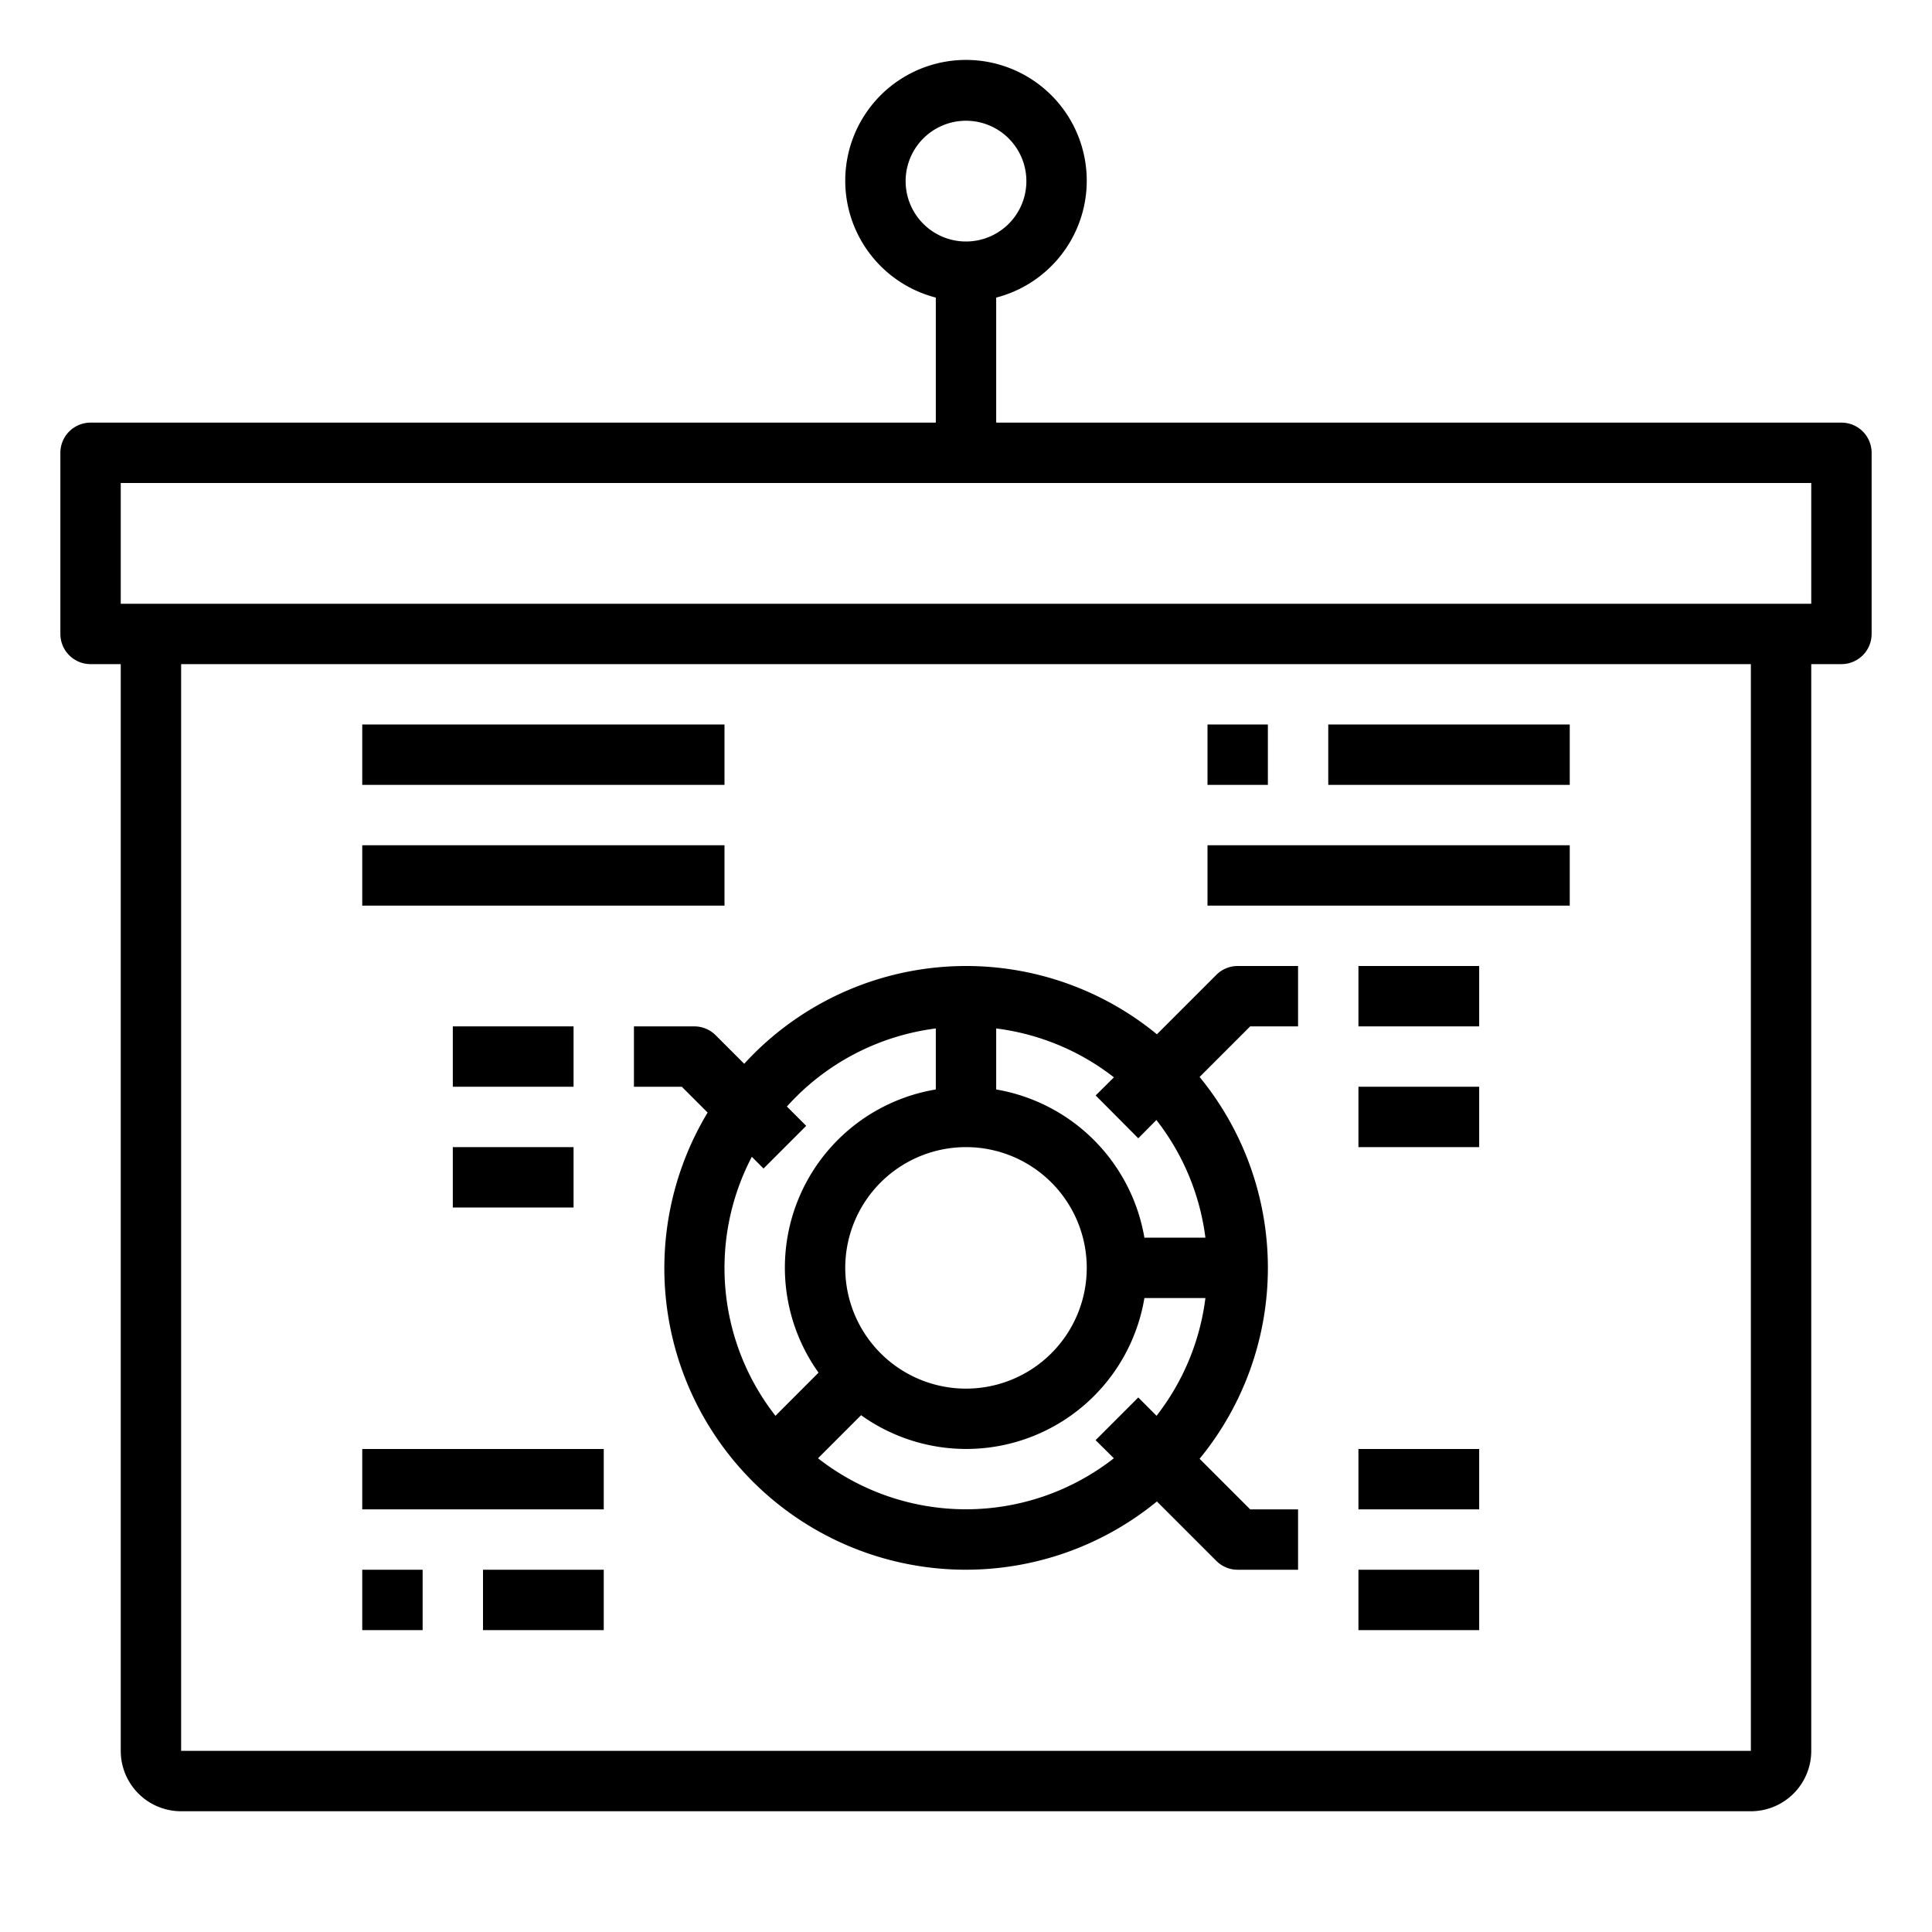 <svg xmlns="http://www.w3.org/2000/svg" viewBox="0 0 64 64" x="0px" y="0px"><g><path d="M61,14H33V9.858a4,4,0,1,0-2,0V14H3a1,1,0,0,0-1,1v6a1,1,0,0,0,1,1H4V58a2,2,0,0,0,2,2H58a2,2,0,0,0,2-2V22h1a1,1,0,0,0,1-1V15A1,1,0,0,0,61,14ZM30,6a2,2,0,1,1,2,2A2,2,0,0,1,30,6ZM58,58H6V22H58Zm2-38H4V16H60Z"></path><rect x="45" y="32" width="4" height="2"></rect><rect x="45" y="36" width="4" height="2"></rect><rect x="45" y="52" width="4" height="2"></rect><rect x="45" y="48" width="4" height="2"></rect><path d="M23.707,34.293A1,1,0,0,0,23,34H21v2h1.586l.855.855A9.988,9.988,0,0,0,38.324,49.738l1.969,1.969A1,1,0,0,0,41,52h2V50H41.414l-1.676-1.676a9.971,9.971,0,0,0,0-12.648L41.414,34H43V32H41a1,1,0,0,0-.707.293l-1.969,1.969a9.961,9.961,0,0,0-13.671.977Zm14,12-1.414,1.414.605.6a7.949,7.949,0,0,1-9.8,0l1.426-1.427A5.984,5.984,0,0,0,37.91,43h2.021a7.953,7.953,0,0,1-1.619,3.9ZM32,38a4,4,0,1,1-4,4A4,4,0,0,1,32,38Zm5.707-.293.6-.605A7.953,7.953,0,0,1,39.931,41H37.91A6.008,6.008,0,0,0,33,36.09V34.069a7.953,7.953,0,0,1,3.9,1.619l-.605.6ZM31,34.069V36.09a5.984,5.984,0,0,0-3.885,9.381L25.688,46.9a7.945,7.945,0,0,1-.783-8.579l.388.388,1.414-1.414-.64-.64A7.98,7.98,0,0,1,31,34.069Z"></path><rect x="15" y="34" width="4" height="2"></rect><rect x="15" y="38" width="4" height="2"></rect><rect x="12" y="24" width="12" height="2"></rect><rect x="12" y="28" width="12" height="2"></rect><rect x="44" y="24" width="8" height="2"></rect><rect x="40" y="28" width="12" height="2"></rect><rect x="40" y="24" width="2" height="2"></rect><rect x="12" y="52" width="2" height="2"></rect><rect x="16" y="52" width="4" height="2"></rect><rect x="12" y="48" width="8" height="2"></rect></g></svg>
